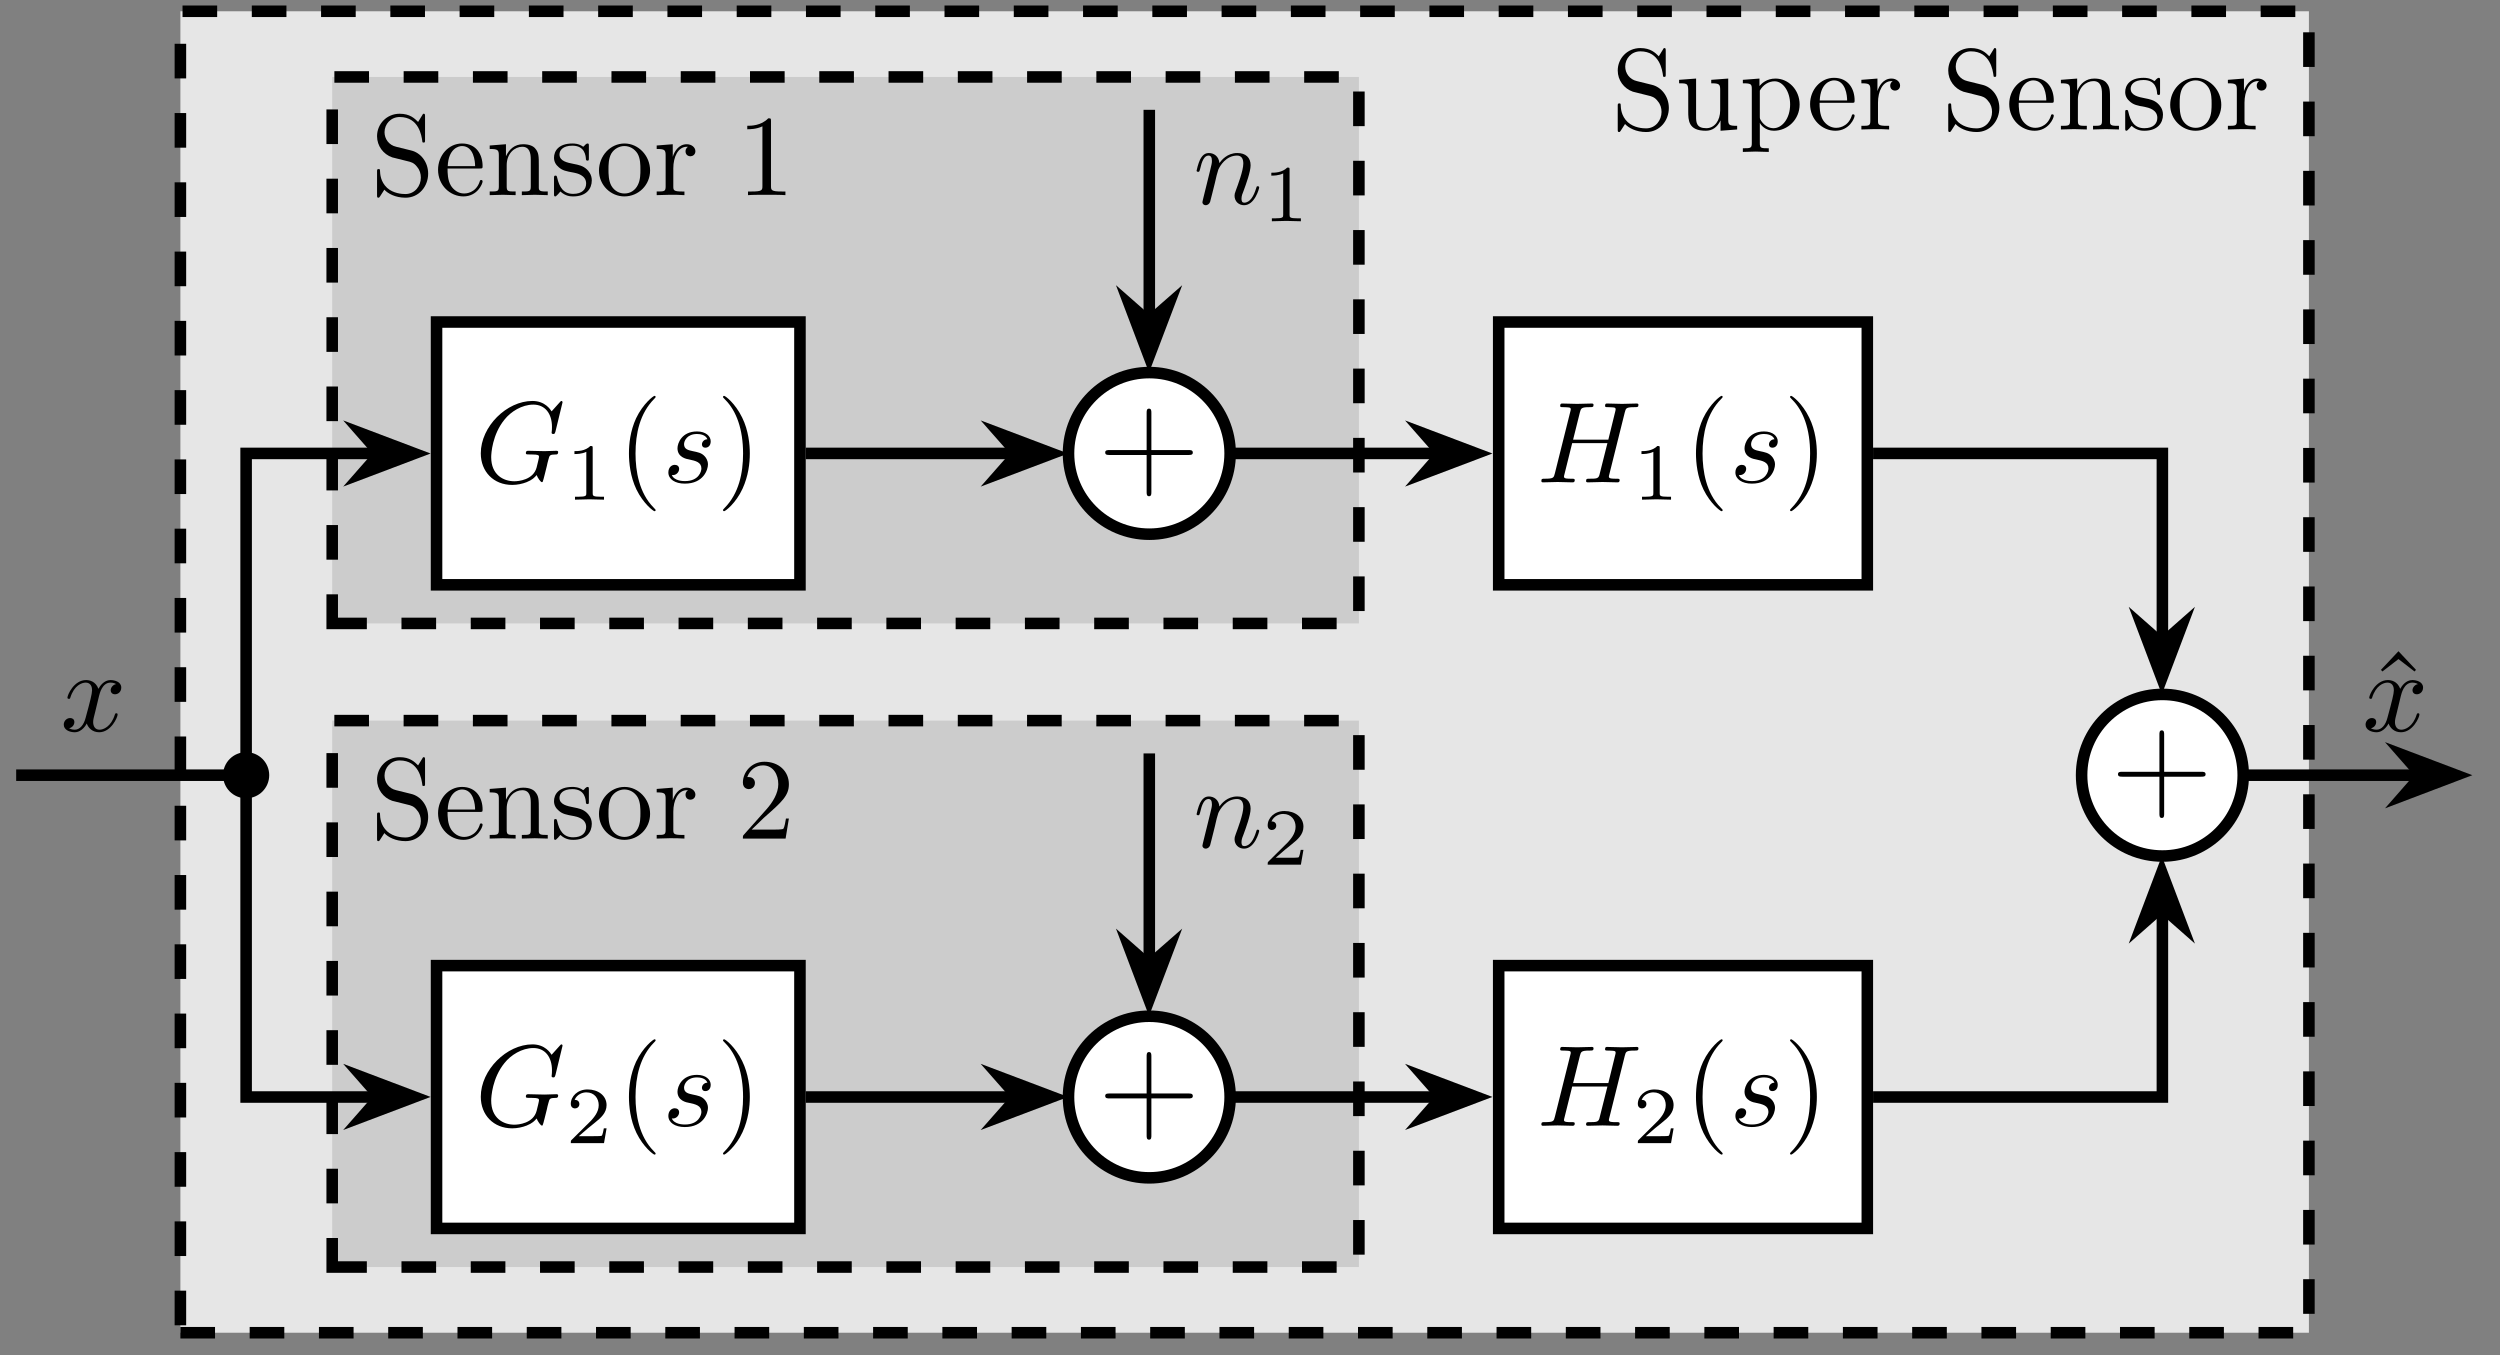 <?xml version="1.0" encoding="UTF-8"?>
<svg xmlns="http://www.w3.org/2000/svg" xmlns:xlink="http://www.w3.org/1999/xlink" width="214.02pt" height="116.03pt" viewBox="0 0 214.02 116.03" version="1.2">
<rect x="0" y="0" width="214.02" height="116.03" fill="#808080" stroke="none"/>
<defs>
<g>
<symbol overflow="visible" id="glyph0-0">
<path style="stroke:none;" d=""/>
</symbol>
<symbol overflow="visible" id="glyph0-1">
<path style="stroke:none;" d="M 4.922 -1.844 C 4.922 -2.828 4.281 -3.641 3.453 -3.828 L 2.188 -4.141 C 1.562 -4.281 1.188 -4.812 1.188 -5.391 C 1.188 -6.078 1.719 -6.688 2.484 -6.688 C 4.141 -6.688 4.359 -5.062 4.422 -4.625 C 4.422 -4.562 4.422 -4.5 4.531 -4.5 C 4.656 -4.5 4.656 -4.547 4.656 -4.734 L 4.656 -6.719 C 4.656 -6.891 4.656 -6.969 4.547 -6.969 C 4.484 -6.969 4.469 -6.953 4.406 -6.828 L 4.062 -6.266 C 3.766 -6.562 3.359 -6.969 2.484 -6.969 C 1.375 -6.969 0.547 -6.094 0.547 -5.047 C 0.547 -4.219 1.078 -3.5 1.844 -3.234 C 1.953 -3.203 2.453 -3.078 3.156 -2.906 C 3.422 -2.844 3.719 -2.781 3.984 -2.406 C 4.203 -2.156 4.297 -1.828 4.297 -1.5 C 4.297 -0.797 3.797 -0.094 2.969 -0.094 C 2.688 -0.094 1.938 -0.141 1.406 -0.625 C 0.844 -1.156 0.812 -1.781 0.797 -2.141 C 0.797 -2.234 0.719 -2.234 0.688 -2.234 C 0.547 -2.234 0.547 -2.172 0.547 -2 L 0.547 -0.016 C 0.547 0.141 0.547 0.219 0.656 0.219 C 0.734 0.219 0.734 0.203 0.812 0.094 C 0.812 0.094 0.844 0.047 1.172 -0.469 C 1.469 -0.141 2.109 0.219 2.984 0.219 C 4.141 0.219 4.922 -0.75 4.922 -1.844 Z M 4.922 -1.844 "/>
</symbol>
<symbol overflow="visible" id="glyph0-2">
<path style="stroke:none;" d="M 5.281 0 L 5.281 -0.312 C 4.594 -0.312 4.516 -0.375 4.516 -0.859 L 4.516 -4.359 L 3.062 -4.25 L 3.062 -3.953 C 3.75 -3.953 3.828 -3.875 3.828 -3.391 L 3.828 -1.641 C 3.828 -0.781 3.359 -0.109 2.641 -0.109 C 1.812 -0.109 1.766 -0.578 1.766 -1.094 L 1.766 -4.359 L 0.312 -4.25 L 0.312 -3.953 C 1.094 -3.953 1.094 -3.922 1.094 -3.047 L 1.094 -1.562 C 1.094 -0.797 1.094 0.109 2.594 0.109 C 3.141 0.109 3.578 -0.172 3.859 -0.781 L 3.859 0.109 Z M 5.281 0 "/>
</symbol>
<symbol overflow="visible" id="glyph0-3">
<path style="stroke:none;" d="M 5.141 -2.141 C 5.141 -3.391 4.188 -4.359 3.078 -4.359 C 2.312 -4.359 1.891 -3.938 1.703 -3.719 L 1.703 -4.359 L 0.281 -4.25 L 0.281 -3.953 C 0.984 -3.953 1.047 -3.891 1.047 -3.453 L 1.047 1.172 C 1.047 1.609 0.938 1.609 0.281 1.609 L 0.281 1.922 L 1.375 1.891 L 2.5 1.922 L 2.5 1.609 C 1.844 1.609 1.734 1.609 1.734 1.172 L 1.734 -0.578 C 1.781 -0.422 2.188 0.109 2.938 0.109 C 4.125 0.109 5.141 -0.859 5.141 -2.141 Z M 4.328 -2.141 C 4.328 -0.938 3.641 -0.109 2.906 -0.109 C 2.516 -0.109 2.141 -0.312 1.859 -0.719 C 1.734 -0.922 1.734 -0.922 1.734 -1.125 L 1.734 -3.328 C 2.016 -3.828 2.5 -4.125 3 -4.125 C 3.719 -4.125 4.328 -3.25 4.328 -2.141 Z M 4.328 -2.141 "/>
</symbol>
<symbol overflow="visible" id="glyph0-4">
<path style="stroke:none;" d="M 4.094 -1.172 C 4.094 -1.281 4.016 -1.297 3.969 -1.297 C 3.875 -1.297 3.859 -1.234 3.844 -1.156 C 3.5 -0.141 2.609 -0.141 2.516 -0.141 C 2.016 -0.141 1.625 -0.438 1.391 -0.797 C 1.094 -1.281 1.094 -1.922 1.094 -2.281 L 3.844 -2.281 C 4.062 -2.281 4.094 -2.281 4.094 -2.484 C 4.094 -3.469 3.562 -4.422 2.328 -4.422 C 1.188 -4.422 0.281 -3.406 0.281 -2.172 C 0.281 -0.844 1.312 0.109 2.453 0.109 C 3.656 0.109 4.094 -0.984 4.094 -1.172 Z M 3.453 -2.484 L 1.109 -2.484 C 1.172 -3.953 2 -4.203 2.328 -4.203 C 3.344 -4.203 3.453 -2.875 3.453 -2.484 Z M 3.453 -2.484 "/>
</symbol>
<symbol overflow="visible" id="glyph0-5">
<path style="stroke:none;" d="M 3.594 -3.766 C 3.594 -4.078 3.281 -4.359 2.859 -4.359 C 2.141 -4.359 1.781 -3.703 1.656 -3.281 L 1.656 -4.359 L 0.281 -4.25 L 0.281 -3.953 C 0.969 -3.953 1.047 -3.875 1.047 -3.391 L 1.047 -0.75 C 1.047 -0.312 0.938 -0.312 0.281 -0.312 L 0.281 0 L 1.406 -0.031 C 1.797 -0.031 2.266 -0.031 2.656 0 L 2.656 -0.312 L 2.453 -0.312 C 1.719 -0.312 1.703 -0.422 1.703 -0.766 L 1.703 -2.297 C 1.703 -3.266 2.109 -4.141 2.859 -4.141 C 2.938 -4.141 2.953 -4.141 2.969 -4.141 C 2.938 -4.125 2.75 -4.016 2.75 -3.75 C 2.75 -3.469 2.953 -3.328 3.172 -3.328 C 3.344 -3.328 3.594 -3.453 3.594 -3.766 Z M 3.594 -3.766 "/>
</symbol>
<symbol overflow="visible" id="glyph0-6">
<path style="stroke:none;" d="M 5.281 0 L 5.281 -0.312 C 4.766 -0.312 4.516 -0.312 4.516 -0.609 L 4.516 -2.484 C 4.516 -3.344 4.516 -3.641 4.203 -4 C 4.062 -4.172 3.75 -4.359 3.172 -4.359 C 2.453 -4.359 1.984 -3.938 1.703 -3.328 L 1.703 -4.359 L 0.312 -4.25 L 0.312 -3.953 C 1 -3.953 1.094 -3.875 1.094 -3.391 L 1.094 -0.75 C 1.094 -0.312 0.984 -0.312 0.312 -0.312 L 0.312 0 L 1.438 -0.031 L 2.531 0 L 2.531 -0.312 C 1.875 -0.312 1.766 -0.312 1.766 -0.75 L 1.766 -2.562 C 1.766 -3.594 2.469 -4.141 3.094 -4.141 C 3.719 -4.141 3.828 -3.609 3.828 -3.047 L 3.828 -0.75 C 3.828 -0.312 3.719 -0.312 3.062 -0.312 L 3.062 0 L 4.172 -0.031 Z M 5.281 0 "/>
</symbol>
<symbol overflow="visible" id="glyph0-7">
<path style="stroke:none;" d="M 3.562 -1.266 C 3.562 -1.781 3.266 -2.078 3.141 -2.203 C 2.812 -2.516 2.422 -2.594 2.016 -2.672 C 1.469 -2.781 0.797 -2.906 0.797 -3.484 C 0.797 -3.828 1.062 -4.234 1.906 -4.234 C 2.984 -4.234 3.047 -3.344 3.062 -3.047 C 3.078 -2.953 3.188 -2.953 3.188 -2.953 C 3.312 -2.953 3.312 -3 3.312 -3.188 L 3.312 -4.188 C 3.312 -4.359 3.312 -4.422 3.203 -4.422 C 3.156 -4.422 3.125 -4.422 3 -4.312 C 2.969 -4.266 2.875 -4.172 2.828 -4.141 C 2.453 -4.422 2.047 -4.422 1.906 -4.422 C 0.703 -4.422 0.328 -3.766 0.328 -3.203 C 0.328 -2.859 0.484 -2.594 0.75 -2.375 C 1.062 -2.109 1.344 -2.047 2.047 -1.922 C 2.266 -1.875 3.078 -1.719 3.078 -1 C 3.078 -0.5 2.734 -0.109 1.969 -0.109 C 1.141 -0.109 0.781 -0.672 0.594 -1.516 C 0.562 -1.641 0.547 -1.672 0.453 -1.672 C 0.328 -1.672 0.328 -1.609 0.328 -1.438 L 0.328 -0.125 C 0.328 0.047 0.328 0.109 0.438 0.109 C 0.484 0.109 0.5 0.094 0.688 -0.094 C 0.703 -0.109 0.703 -0.125 0.875 -0.312 C 1.312 0.094 1.75 0.109 1.969 0.109 C 3.094 0.109 3.562 -0.547 3.562 -1.266 Z M 3.562 -1.266 "/>
</symbol>
<symbol overflow="visible" id="glyph0-8">
<path style="stroke:none;" d="M 4.656 -2.109 C 4.656 -3.375 3.656 -4.422 2.469 -4.422 C 1.234 -4.422 0.281 -3.344 0.281 -2.109 C 0.281 -0.844 1.297 0.109 2.453 0.109 C 3.656 0.109 4.656 -0.859 4.656 -2.109 Z M 3.828 -2.188 C 3.828 -1.844 3.828 -1.297 3.609 -0.875 C 3.391 -0.422 2.969 -0.141 2.469 -0.141 C 2.047 -0.141 1.609 -0.344 1.344 -0.797 C 1.094 -1.234 1.094 -1.844 1.094 -2.188 C 1.094 -2.578 1.094 -3.109 1.328 -3.547 C 1.594 -4 2.062 -4.203 2.453 -4.203 C 2.891 -4.203 3.312 -3.984 3.578 -3.562 C 3.828 -3.141 3.828 -2.562 3.828 -2.188 Z M 3.828 -2.188 "/>
</symbol>
<symbol overflow="visible" id="glyph0-9">
<path style="stroke:none;" d="M 4.141 0 L 4.141 -0.312 L 3.828 -0.312 C 2.938 -0.312 2.906 -0.422 2.906 -0.781 L 2.906 -6.312 C 2.906 -6.562 2.906 -6.578 2.672 -6.578 C 2.062 -5.938 1.188 -5.938 0.875 -5.938 L 0.875 -5.641 C 1.078 -5.641 1.656 -5.641 2.172 -5.891 L 2.172 -0.781 C 2.172 -0.422 2.141 -0.312 1.25 -0.312 L 0.938 -0.312 L 0.938 0 C 1.281 -0.031 2.141 -0.031 2.531 -0.031 C 2.938 -0.031 3.797 -0.031 4.141 0 Z M 4.141 0 "/>
</symbol>
<symbol overflow="visible" id="glyph0-10">
<path style="stroke:none;" d="M 4.438 -1.719 L 4.188 -1.719 C 4.141 -1.422 4.062 -0.984 3.969 -0.844 C 3.906 -0.766 3.25 -0.766 3.031 -0.766 L 1.25 -0.766 L 2.297 -1.781 C 3.844 -3.141 4.438 -3.672 4.438 -4.656 C 4.438 -5.781 3.547 -6.578 2.344 -6.578 C 1.219 -6.578 0.5 -5.672 0.5 -4.797 C 0.5 -4.234 0.984 -4.234 1.016 -4.234 C 1.188 -4.234 1.531 -4.359 1.531 -4.766 C 1.531 -5.016 1.359 -5.266 1 -5.266 C 0.922 -5.266 0.906 -5.266 0.875 -5.266 C 1.109 -5.906 1.641 -6.266 2.219 -6.266 C 3.109 -6.266 3.531 -5.469 3.531 -4.656 C 3.531 -3.875 3.047 -3.094 2.5 -2.484 L 0.609 -0.359 C 0.5 -0.25 0.5 -0.234 0.5 0 L 4.156 0 Z M 4.438 -1.719 "/>
</symbol>
<symbol overflow="visible" id="glyph1-0">
<path style="stroke:none;" d=""/>
</symbol>
<symbol overflow="visible" id="glyph1-1">
<path style="stroke:none;" d="M 7.125 -2.594 C 7.125 -2.656 7.078 -2.703 6.984 -2.703 C 6.766 -2.703 6.188 -2.672 5.953 -2.672 L 4.578 -2.703 C 4.484 -2.703 4.359 -2.703 4.359 -2.5 C 4.359 -2.391 4.438 -2.391 4.656 -2.391 C 4.656 -2.391 4.953 -2.391 5.188 -2.375 C 5.438 -2.344 5.484 -2.312 5.484 -2.188 C 5.484 -2.094 5.375 -1.656 5.281 -1.281 C 5 -0.203 3.719 -0.094 3.375 -0.094 C 2.422 -0.094 1.391 -0.656 1.391 -2.156 C 1.391 -2.469 1.484 -4.094 2.531 -5.375 C 3.062 -6.047 4.016 -6.656 5 -6.656 C 6 -6.656 6.594 -5.891 6.594 -4.75 C 6.594 -4.359 6.562 -4.344 6.562 -4.25 C 6.562 -4.141 6.672 -4.141 6.703 -4.141 C 6.828 -4.141 6.828 -4.172 6.891 -4.344 L 7.5 -6.859 C 7.5 -6.891 7.484 -6.969 7.391 -6.969 C 7.359 -6.969 7.359 -6.953 7.25 -6.844 L 6.562 -6.078 C 6.469 -6.219 6.016 -6.969 4.922 -6.969 C 2.719 -6.969 0.5 -4.781 0.5 -2.484 C 0.5 -0.922 1.594 0.219 3.188 0.219 C 3.625 0.219 4.062 0.125 4.422 -0.016 C 4.922 -0.219 5.109 -0.422 5.281 -0.625 C 5.375 -0.375 5.625 -0.016 5.734 -0.016 C 5.781 -0.016 5.797 -0.047 5.797 -0.047 C 5.812 -0.062 5.922 -0.438 5.969 -0.656 L 6.156 -1.406 C 6.188 -1.578 6.234 -1.75 6.281 -1.922 C 6.391 -2.359 6.406 -2.375 6.969 -2.391 C 7.016 -2.391 7.125 -2.406 7.125 -2.594 Z M 7.125 -2.594 "/>
</symbol>
<symbol overflow="visible" id="glyph1-2">
<path style="stroke:none;" d="M 3.906 -1.531 C 3.906 -1.891 3.719 -2.141 3.609 -2.25 C 3.344 -2.531 3.047 -2.578 2.609 -2.672 C 2.266 -2.75 1.859 -2.812 1.859 -3.266 C 1.859 -3.547 2.109 -4.141 2.969 -4.141 C 3.219 -4.141 3.719 -4.078 3.859 -3.688 C 3.578 -3.688 3.391 -3.469 3.391 -3.25 C 3.391 -3.109 3.469 -2.969 3.688 -2.969 C 3.906 -2.969 4.141 -3.125 4.141 -3.516 C 4.141 -3.953 3.719 -4.359 2.969 -4.359 C 1.672 -4.359 1.297 -3.359 1.297 -2.922 C 1.297 -2.156 2.031 -2 2.328 -1.953 C 2.828 -1.844 3.344 -1.734 3.344 -1.188 C 3.344 -0.938 3.125 -0.109 1.938 -0.109 C 1.797 -0.109 1.031 -0.109 0.812 -0.625 C 1.188 -0.578 1.438 -0.875 1.438 -1.156 C 1.438 -1.375 1.281 -1.5 1.062 -1.5 C 0.812 -1.5 0.516 -1.297 0.516 -0.844 C 0.516 -0.281 1.078 0.109 1.922 0.109 C 3.531 0.109 3.906 -1.094 3.906 -1.531 Z M 3.906 -1.531 "/>
</symbol>
<symbol overflow="visible" id="glyph1-3">
<path style="stroke:none;" d="M 7.094 -0.203 C 7.094 -0.312 7 -0.312 6.812 -0.312 C 6.453 -0.312 6.172 -0.312 6.172 -0.484 C 6.172 -0.547 6.188 -0.594 6.203 -0.656 L 7.531 -5.984 C 7.625 -6.344 7.641 -6.438 8.359 -6.438 C 8.625 -6.438 8.703 -6.438 8.703 -6.641 C 8.703 -6.75 8.594 -6.75 8.562 -6.75 L 7.297 -6.719 L 6.031 -6.75 C 5.938 -6.75 5.844 -6.75 5.844 -6.547 C 5.844 -6.438 5.922 -6.438 6.109 -6.438 C 6.109 -6.438 6.312 -6.438 6.484 -6.422 C 6.672 -6.406 6.75 -6.391 6.75 -6.266 C 6.75 -6.219 6.75 -6.203 6.719 -6.078 L 6.125 -3.656 L 3.109 -3.656 L 3.688 -5.984 C 3.781 -6.344 3.812 -6.438 4.516 -6.438 C 4.781 -6.438 4.859 -6.438 4.859 -6.641 C 4.859 -6.75 4.75 -6.75 4.719 -6.75 L 3.453 -6.719 L 2.188 -6.75 C 2.109 -6.75 2 -6.75 2 -6.547 C 2 -6.438 2.078 -6.438 2.266 -6.438 C 2.266 -6.438 2.484 -6.438 2.641 -6.422 C 2.828 -6.406 2.906 -6.391 2.906 -6.266 C 2.906 -6.219 2.906 -6.188 2.875 -6.078 L 1.547 -0.766 C 1.453 -0.391 1.438 -0.312 0.656 -0.312 C 0.469 -0.312 0.391 -0.312 0.391 -0.109 C 0.391 0 0.516 0 0.516 0 L 1.781 -0.031 L 2.406 -0.016 C 2.625 -0.016 2.844 0 3.047 0 C 3.125 0 3.25 0 3.25 -0.203 C 3.25 -0.312 3.156 -0.312 2.969 -0.312 C 2.609 -0.312 2.328 -0.312 2.328 -0.484 C 2.328 -0.547 2.344 -0.594 2.359 -0.656 L 3.031 -3.359 L 6.047 -3.359 L 5.359 -0.625 C 5.266 -0.312 5.078 -0.312 4.469 -0.312 C 4.312 -0.312 4.219 -0.312 4.219 -0.109 C 4.219 0 4.359 0 4.359 0 L 5.625 -0.031 L 6.25 -0.016 C 6.469 -0.016 6.688 0 6.891 0 C 6.969 0 7.094 0 7.094 -0.203 Z M 7.094 -0.203 "/>
</symbol>
<symbol overflow="visible" id="glyph1-4">
<path style="stroke:none;" d="M 4.891 -1.406 C 4.891 -1.516 4.812 -1.516 4.781 -1.516 C 4.688 -1.516 4.672 -1.469 4.656 -1.406 C 4.328 -0.344 3.656 -0.109 3.344 -0.109 C 2.953 -0.109 2.797 -0.422 2.797 -0.766 C 2.797 -0.984 2.859 -1.188 2.969 -1.625 L 3.297 -2.984 C 3.359 -3.234 3.578 -4.141 4.281 -4.141 C 4.328 -4.141 4.562 -4.141 4.766 -4.016 C 4.5 -3.969 4.297 -3.719 4.297 -3.484 C 4.297 -3.328 4.406 -3.141 4.672 -3.141 C 4.891 -3.141 5.203 -3.312 5.203 -3.719 C 5.203 -4.219 4.625 -4.359 4.281 -4.359 C 3.719 -4.359 3.375 -3.844 3.25 -3.609 C 3 -4.266 2.469 -4.359 2.188 -4.359 C 1.156 -4.359 0.594 -3.094 0.594 -2.844 C 0.594 -2.75 0.719 -2.75 0.719 -2.75 C 0.797 -2.75 0.812 -2.766 0.844 -2.859 C 1.172 -3.906 1.828 -4.141 2.156 -4.141 C 2.344 -4.141 2.703 -4.062 2.703 -3.484 C 2.703 -3.188 2.531 -2.516 2.156 -1.141 C 2 -0.516 1.656 -0.109 1.219 -0.109 C 1.172 -0.109 0.938 -0.109 0.734 -0.234 C 0.984 -0.281 1.188 -0.5 1.188 -0.766 C 1.188 -1.031 0.984 -1.109 0.828 -1.109 C 0.531 -1.109 0.281 -0.859 0.281 -0.547 C 0.281 -0.094 0.781 0.109 1.219 0.109 C 1.859 0.109 2.219 -0.578 2.25 -0.641 C 2.375 -0.281 2.719 0.109 3.312 0.109 C 4.328 0.109 4.891 -1.172 4.891 -1.406 Z M 4.891 -1.406 "/>
</symbol>
<symbol overflow="visible" id="glyph1-5">
<path style="stroke:none;" d="M 5.641 -1.406 C 5.641 -1.516 5.547 -1.516 5.516 -1.516 C 5.422 -1.516 5.422 -1.484 5.375 -1.328 C 5.172 -0.656 4.844 -0.109 4.359 -0.109 C 4.203 -0.109 4.125 -0.203 4.125 -0.438 C 4.125 -0.688 4.219 -0.922 4.312 -1.141 C 4.5 -1.656 4.906 -2.75 4.906 -3.312 C 4.906 -3.969 4.484 -4.359 3.766 -4.359 C 2.891 -4.359 2.406 -3.734 2.234 -3.5 C 2.188 -4.062 1.781 -4.359 1.328 -4.359 C 0.875 -4.359 0.688 -3.984 0.578 -3.797 C 0.422 -3.469 0.281 -2.891 0.281 -2.844 C 0.281 -2.75 0.406 -2.75 0.406 -2.75 C 0.5 -2.75 0.516 -2.75 0.578 -2.969 C 0.734 -3.672 0.938 -4.141 1.297 -4.141 C 1.484 -4.141 1.594 -4.016 1.594 -3.688 C 1.594 -3.484 1.562 -3.375 1.438 -2.859 L 0.875 -0.578 C 0.844 -0.438 0.781 -0.203 0.781 -0.156 C 0.781 0.016 0.922 0.109 1.062 0.109 C 1.188 0.109 1.359 0.031 1.438 -0.172 C 1.438 -0.188 1.562 -0.656 1.625 -0.906 L 1.844 -1.781 C 1.891 -2 1.953 -2.219 2 -2.453 L 2.141 -2.938 C 2.281 -3.25 2.797 -4.141 3.75 -4.141 C 4.188 -4.141 4.281 -3.781 4.281 -3.453 C 4.281 -2.844 3.797 -1.578 3.641 -1.156 C 3.547 -0.922 3.531 -0.812 3.531 -0.703 C 3.531 -0.234 3.875 0.109 4.344 0.109 C 5.266 0.109 5.641 -1.328 5.641 -1.406 Z M 5.641 -1.406 "/>
</symbol>
<symbol overflow="visible" id="glyph2-0">
<path style="stroke:none;" d=""/>
</symbol>
<symbol overflow="visible" id="glyph2-1">
<path style="stroke:none;" d="M 3.281 0 L 3.281 -0.25 L 3.016 -0.25 C 2.312 -0.25 2.312 -0.344 2.312 -0.562 L 2.312 -4.406 C 2.312 -4.594 2.312 -4.594 2.109 -4.594 C 1.672 -4.156 1.031 -4.156 0.75 -4.156 L 0.75 -3.906 C 0.922 -3.906 1.375 -3.906 1.766 -4.094 L 1.766 -0.562 C 1.766 -0.344 1.766 -0.25 1.062 -0.25 L 0.797 -0.25 L 0.797 0 L 2.031 -0.031 Z M 3.281 0 "/>
</symbol>
<symbol overflow="visible" id="glyph2-2">
<path style="stroke:none;" d="M 3.5 -1.266 L 3.266 -1.266 C 3.234 -1.109 3.172 -0.703 3.078 -0.625 C 3.031 -0.594 2.484 -0.594 2.391 -0.594 L 1.125 -0.594 C 1.844 -1.234 2.094 -1.422 2.5 -1.75 C 3.016 -2.156 3.5 -2.594 3.5 -3.25 C 3.5 -4.078 2.766 -4.594 1.875 -4.594 C 1.016 -4.594 0.438 -4 0.438 -3.359 C 0.438 -3 0.734 -2.969 0.797 -2.969 C 0.969 -2.969 1.172 -3.094 1.172 -3.344 C 1.172 -3.453 1.125 -3.703 0.766 -3.703 C 0.969 -4.188 1.453 -4.344 1.766 -4.344 C 2.469 -4.344 2.828 -3.812 2.828 -3.25 C 2.828 -2.641 2.391 -2.172 2.172 -1.922 L 0.5 -0.266 C 0.438 -0.203 0.438 -0.188 0.438 0 L 3.281 0 Z M 3.5 -1.266 "/>
</symbol>
<symbol overflow="visible" id="glyph3-0">
<path style="stroke:none;" d=""/>
</symbol>
<symbol overflow="visible" id="glyph3-1">
<path style="stroke:none;" d="M 3.266 2.375 C 3.266 2.344 3.266 2.328 3.094 2.156 C 1.859 0.906 1.547 -0.953 1.547 -2.469 C 1.547 -4.188 1.922 -5.906 3.141 -7.141 C 3.266 -7.266 3.266 -7.281 3.266 -7.312 C 3.266 -7.375 3.234 -7.406 3.172 -7.406 C 3.078 -7.406 2.188 -6.734 1.594 -5.484 C 1.094 -4.391 0.984 -3.297 0.984 -2.469 C 0.984 -1.703 1.094 -0.5 1.625 0.609 C 2.219 1.828 3.078 2.469 3.172 2.469 C 3.234 2.469 3.266 2.438 3.266 2.375 Z M 3.266 2.375 "/>
</symbol>
<symbol overflow="visible" id="glyph3-2">
<path style="stroke:none;" d="M 2.859 -2.469 C 2.859 -3.234 2.75 -4.438 2.203 -5.547 C 1.609 -6.766 0.766 -7.406 0.656 -7.406 C 0.609 -7.406 0.562 -7.359 0.562 -7.312 C 0.562 -7.281 0.562 -7.266 0.75 -7.078 C 1.719 -6.109 2.281 -4.531 2.281 -2.469 C 2.281 -0.781 1.922 0.953 0.688 2.203 C 0.562 2.328 0.562 2.344 0.562 2.375 C 0.562 2.422 0.609 2.469 0.656 2.469 C 0.766 2.469 1.656 1.797 2.234 0.547 C 2.734 -0.547 2.859 -1.641 2.859 -2.469 Z M 2.859 -2.469 "/>
</symbol>
<symbol overflow="visible" id="glyph3-3">
<path style="stroke:none;" d="M 3.969 -5.234 L 2.469 -6.828 L 0.969 -5.234 L 1.094 -5.094 L 2.469 -6.156 L 3.844 -5.094 Z M 3.969 -5.234 "/>
</symbol>
<symbol overflow="visible" id="glyph4-0">
<path style="stroke:none;" d=""/>
</symbol>
<symbol overflow="visible" id="glyph4-1">
<path style="stroke:none;" d="M 8.047 -2.969 C 8.047 -3.188 7.859 -3.188 7.672 -3.188 L 4.5 -3.188 L 4.5 -6.359 C 4.5 -6.531 4.5 -6.734 4.297 -6.734 C 4.094 -6.734 4.094 -6.531 4.094 -6.359 L 4.094 -3.188 L 0.922 -3.188 C 0.75 -3.188 0.547 -3.188 0.547 -2.984 C 0.547 -2.766 0.734 -2.766 0.922 -2.766 L 4.094 -2.766 L 4.094 0.391 C 4.094 0.562 4.094 0.766 4.297 0.766 C 4.5 0.766 4.5 0.578 4.5 0.391 L 4.5 -2.766 L 7.672 -2.766 C 7.844 -2.766 8.047 -2.766 8.047 -2.969 Z M 8.047 -2.969 "/>
</symbol>
</g>
<clipPath id="clip1">
  <path d="M 0.402 65 L 22 65 L 22 67 L 0.402 67 Z M 0.402 65 "/>
</clipPath>
<clipPath id="clip2">
  <path d="M 191 50 L 212.648 50 L 212.648 83 L 191 83 Z M 191 50 "/>
</clipPath>
</defs>
<g id="surface1">
<path style="fill-rule:nonzero;fill:rgb(89.999%,89.999%,89.999%);fill-opacity:1;stroke-width:0.996;stroke-linecap:butt;stroke-linejoin:miter;stroke:rgb(0%,0%,0%);stroke-opacity:1;stroke-dasharray:2.989,2.989;stroke-miterlimit:10;" d="M -5.671 -48.112 L 178.016 -48.112 L 178.016 65.927 L -5.671 65.927 Z M -5.671 -48.112 " transform="matrix(0.992,0,0,-0.992,21.069,66.365)"/>
<g style="fill:rgb(0%,0%,0%);fill-opacity:1;">
  <use xlink:href="#glyph0-1" x="137.944" y="11.084"/>
  <use xlink:href="#glyph0-2" x="143.433" y="11.084"/>
  <use xlink:href="#glyph0-3" x="148.921" y="11.084"/>
</g>
<g style="fill:rgb(0%,0%,0%);fill-opacity:1;">
  <use xlink:href="#glyph0-4" x="154.676" y="11.084"/>
  <use xlink:href="#glyph0-5" x="159.068" y="11.084"/>
</g>
<g style="fill:rgb(0%,0%,0%);fill-opacity:1;">
  <use xlink:href="#glyph0-1" x="166.238" y="11.084"/>
  <use xlink:href="#glyph0-4" x="171.726" y="11.084"/>
  <use xlink:href="#glyph0-6" x="176.118" y="11.084"/>
  <use xlink:href="#glyph0-7" x="181.606" y="11.084"/>
  <use xlink:href="#glyph0-8" x="185.504" y="11.084"/>
  <use xlink:href="#glyph0-5" x="190.444" y="11.084"/>
</g>
<path style="fill-rule:nonzero;fill:rgb(79.999%,79.999%,79.999%);fill-opacity:1;stroke-width:0.996;stroke-linecap:butt;stroke-linejoin:miter;stroke:rgb(0%,0%,0%);stroke-opacity:1;stroke-dasharray:2.989,2.989;stroke-miterlimit:10;" d="M 7.43 13.099 L 96.031 13.099 L 96.031 60.259 L 7.43 60.259 Z M 7.43 13.099 " transform="matrix(0.992,0,0,-0.992,21.069,66.365)"/>
<g style="fill:rgb(0%,0%,0%);fill-opacity:1;">
  <use xlink:href="#glyph0-1" x="31.731" y="16.706"/>
  <use xlink:href="#glyph0-4" x="37.22" y="16.706"/>
  <use xlink:href="#glyph0-6" x="41.611" y="16.706"/>
  <use xlink:href="#glyph0-7" x="47.1" y="16.706"/>
  <use xlink:href="#glyph0-8" x="50.997" y="16.706"/>
  <use xlink:href="#glyph0-5" x="55.937" y="16.706"/>
</g>
<g style="fill:rgb(0%,0%,0%);fill-opacity:1;">
  <use xlink:href="#glyph0-9" x="63.097" y="16.706"/>
</g>
<path style="fill-rule:nonzero;fill:rgb(79.999%,79.999%,79.999%);fill-opacity:1;stroke-width:0.996;stroke-linecap:butt;stroke-linejoin:miter;stroke:rgb(0%,0%,0%);stroke-opacity:1;stroke-dasharray:2.989,2.989;stroke-miterlimit:10;" d="M 7.43 -42.444 L 96.031 -42.444 L 96.031 4.713 L 7.43 4.713 Z M 7.43 -42.444 " transform="matrix(0.992,0,0,-0.992,21.069,66.365)"/>
<g style="fill:rgb(0%,0%,0%);fill-opacity:1;">
  <use xlink:href="#glyph0-1" x="31.731" y="71.789"/>
  <use xlink:href="#glyph0-4" x="37.22" y="71.789"/>
  <use xlink:href="#glyph0-6" x="41.611" y="71.789"/>
  <use xlink:href="#glyph0-7" x="47.1" y="71.789"/>
  <use xlink:href="#glyph0-8" x="50.997" y="71.789"/>
  <use xlink:href="#glyph0-5" x="55.937" y="71.789"/>
</g>
<g style="fill:rgb(0%,0%,0%);fill-opacity:1;">
  <use xlink:href="#glyph0-10" x="63.097" y="71.789"/>
</g>
<path style=" stroke:none;fill-rule:nonzero;fill:rgb(0%,0%,0%);fill-opacity:1;" d="M 23.047 66.363 C 23.047 65.273 22.16 64.391 21.07 64.391 C 19.977 64.391 19.094 65.273 19.094 66.363 C 19.094 67.457 19.977 68.34 21.07 68.34 C 22.16 68.34 23.047 67.457 23.047 66.363 Z M 23.047 66.363 "/>
<path style="fill-rule:nonzero;fill:rgb(100%,100%,100%);fill-opacity:1;stroke-width:0.996;stroke-linecap:butt;stroke-linejoin:miter;stroke:rgb(0%,0%,0%);stroke-opacity:1;stroke-miterlimit:10;" d="M 16.434 16.431 L 47.796 16.431 L 47.796 39.111 L 16.434 39.111 Z M 16.434 16.431 " transform="matrix(0.992,0,0,-0.992,21.069,66.365)"/>
<g style="fill:rgb(0%,0%,0%);fill-opacity:1;">
  <use xlink:href="#glyph1-1" x="40.659" y="41.294"/>
</g>
<g style="fill:rgb(0%,0%,0%);fill-opacity:1;">
  <use xlink:href="#glyph2-1" x="48.427" y="42.776"/>
</g>
<g style="fill:rgb(0%,0%,0%);fill-opacity:1;">
  <use xlink:href="#glyph3-1" x="52.859" y="41.294"/>
</g>
<g style="fill:rgb(0%,0%,0%);fill-opacity:1;">
  <use xlink:href="#glyph1-2" x="56.701" y="41.294"/>
</g>
<g style="fill:rgb(0%,0%,0%);fill-opacity:1;">
  <use xlink:href="#glyph3-2" x="61.332" y="41.294"/>
</g>
<path style="fill-rule:nonzero;fill:rgb(100%,100%,100%);fill-opacity:1;stroke-width:0.996;stroke-linecap:butt;stroke-linejoin:miter;stroke:rgb(0%,0%,0%);stroke-opacity:1;stroke-miterlimit:10;" d="M 16.434 -39.111 L 47.796 -39.111 L 47.796 -16.431 L 16.434 -16.431 Z M 16.434 -39.111 " transform="matrix(0.992,0,0,-0.992,21.069,66.365)"/>
<g style="fill:rgb(0%,0%,0%);fill-opacity:1;">
  <use xlink:href="#glyph1-1" x="40.659" y="96.376"/>
</g>
<g style="fill:rgb(0%,0%,0%);fill-opacity:1;">
  <use xlink:href="#glyph2-2" x="48.427" y="97.859"/>
</g>
<g style="fill:rgb(0%,0%,0%);fill-opacity:1;">
  <use xlink:href="#glyph3-1" x="52.859" y="96.376"/>
</g>
<g style="fill:rgb(0%,0%,0%);fill-opacity:1;">
  <use xlink:href="#glyph1-2" x="56.701" y="96.376"/>
</g>
<g style="fill:rgb(0%,0%,0%);fill-opacity:1;">
  <use xlink:href="#glyph3-2" x="61.332" y="96.376"/>
</g>
<path style="fill-rule:nonzero;fill:rgb(100%,100%,100%);fill-opacity:1;stroke-width:0.996;stroke-linecap:butt;stroke-linejoin:miter;stroke:rgb(0%,0%,0%);stroke-opacity:1;stroke-miterlimit:10;" d="M 84.92 27.771 C 84.92 31.623 81.796 34.747 77.944 34.747 C 74.092 34.747 70.972 31.623 70.972 27.771 C 70.972 23.919 74.092 20.799 77.944 20.799 C 81.796 20.799 84.92 23.919 84.92 27.771 Z M 84.92 27.771 " transform="matrix(0.992,0,0,-0.992,21.069,66.365)"/>
<g style="fill:rgb(0%,0%,0%);fill-opacity:1;">
  <use xlink:href="#glyph4-1" x="94.067" y="41.716"/>
</g>
<path style="fill-rule:nonzero;fill:rgb(100%,100%,100%);fill-opacity:1;stroke-width:0.996;stroke-linecap:butt;stroke-linejoin:miter;stroke:rgb(0%,0%,0%);stroke-opacity:1;stroke-miterlimit:10;" d="M 84.92 -27.771 C 84.92 -23.919 81.796 -20.799 77.944 -20.799 C 74.092 -20.799 70.972 -23.919 70.972 -27.771 C 70.972 -31.624 74.092 -34.747 77.944 -34.747 C 81.796 -34.747 84.92 -31.624 84.92 -27.771 Z M 84.92 -27.771 " transform="matrix(0.992,0,0,-0.992,21.069,66.365)"/>
<g style="fill:rgb(0%,0%,0%);fill-opacity:1;">
  <use xlink:href="#glyph4-1" x="94.067" y="96.799"/>
</g>
<path style="fill-rule:nonzero;fill:rgb(100%,100%,100%);fill-opacity:1;stroke-width:0.996;stroke-linecap:butt;stroke-linejoin:miter;stroke:rgb(0%,0%,0%);stroke-opacity:1;stroke-miterlimit:10;" d="M 108.096 16.431 L 139.907 16.431 L 139.907 39.111 L 108.096 39.111 Z M 108.096 16.431 " transform="matrix(0.992,0,0,-0.992,21.069,66.365)"/>
<g style="fill:rgb(0%,0%,0%);fill-opacity:1;">
  <use xlink:href="#glyph1-3" x="131.561" y="41.294"/>
</g>
<g style="fill:rgb(0%,0%,0%);fill-opacity:1;">
  <use xlink:href="#glyph2-1" x="139.773" y="42.776"/>
</g>
<g style="fill:rgb(0%,0%,0%);fill-opacity:1;">
  <use xlink:href="#glyph3-1" x="144.205" y="41.294"/>
</g>
<g style="fill:rgb(0%,0%,0%);fill-opacity:1;">
  <use xlink:href="#glyph1-2" x="148.048" y="41.294"/>
</g>
<g style="fill:rgb(0%,0%,0%);fill-opacity:1;">
  <use xlink:href="#glyph3-2" x="152.679" y="41.294"/>
</g>
<path style="fill-rule:nonzero;fill:rgb(100%,100%,100%);fill-opacity:1;stroke-width:0.996;stroke-linecap:butt;stroke-linejoin:miter;stroke:rgb(0%,0%,0%);stroke-opacity:1;stroke-miterlimit:10;" d="M 108.096 -39.111 L 139.907 -39.111 L 139.907 -16.431 L 108.096 -16.431 Z M 108.096 -39.111 " transform="matrix(0.992,0,0,-0.992,21.069,66.365)"/>
<g style="fill:rgb(0%,0%,0%);fill-opacity:1;">
  <use xlink:href="#glyph1-3" x="131.561" y="96.376"/>
</g>
<g style="fill:rgb(0%,0%,0%);fill-opacity:1;">
  <use xlink:href="#glyph2-2" x="139.773" y="97.859"/>
</g>
<g style="fill:rgb(0%,0%,0%);fill-opacity:1;">
  <use xlink:href="#glyph3-1" x="144.205" y="96.376"/>
</g>
<g style="fill:rgb(0%,0%,0%);fill-opacity:1;">
  <use xlink:href="#glyph1-2" x="148.048" y="96.376"/>
</g>
<g style="fill:rgb(0%,0%,0%);fill-opacity:1;">
  <use xlink:href="#glyph3-2" x="152.679" y="96.376"/>
</g>
<path style="fill-rule:nonzero;fill:rgb(100%,100%,100%);fill-opacity:1;stroke-width:0.996;stroke-linecap:butt;stroke-linejoin:miter;stroke:rgb(0%,0%,0%);stroke-opacity:1;stroke-miterlimit:10;" d="M 172.348 0.002 C 172.348 3.85 169.224 6.974 165.372 6.974 C 161.52 6.974 158.4 3.85 158.4 0.002 C 158.4 -3.85 161.52 -6.974 165.372 -6.974 C 169.224 -6.974 172.348 -3.85 172.348 0.002 Z M 172.348 0.002 " transform="matrix(0.992,0,0,-0.992,21.069,66.365)"/>
<g style="fill:rgb(0%,0%,0%);fill-opacity:1;">
  <use xlink:href="#glyph4-1" x="180.769" y="69.258"/>
</g>
<g clip-path="url(#clip1)" clip-rule="nonzero">
<path style="fill:none;stroke-width:0.996;stroke-linecap:butt;stroke-linejoin:miter;stroke:rgb(0%,0%,0%);stroke-opacity:1;stroke-miterlimit:10;" d="M -19.843 0.002 L 0.001 0.002 " transform="matrix(0.992,0,0,-0.992,21.069,66.365)"/>
</g>
<g style="fill:rgb(0%,0%,0%);fill-opacity:1;">
  <use xlink:href="#glyph1-4" x="5.178" y="62.578"/>
</g>
<path style="fill:none;stroke-width:0.996;stroke-linecap:butt;stroke-linejoin:miter;stroke:rgb(0%,0%,0%);stroke-opacity:1;stroke-miterlimit:10;" d="M 0.001 0.002 L 0.001 27.771 L 11.302 27.771 " transform="matrix(0.992,0,0,-0.992,21.069,66.365)"/>
<path style="fill-rule:nonzero;fill:rgb(0%,0%,0%);fill-opacity:1;stroke-width:0.996;stroke-linecap:butt;stroke-linejoin:miter;stroke:rgb(0%,0%,0%);stroke-opacity:1;stroke-miterlimit:10;" d="M 6.053 -0 L 1.61 1.682 L 3.087 -0 L 1.61 -1.682 Z M 6.053 -0 " transform="matrix(0.992,0,0,-0.992,29.462,38.824)"/>
<path style="fill:none;stroke-width:0.996;stroke-linecap:butt;stroke-linejoin:miter;stroke:rgb(0%,0%,0%);stroke-opacity:1;stroke-miterlimit:10;" d="M 0.001 0.002 L 0.001 -27.771 L 11.302 -27.771 " transform="matrix(0.992,0,0,-0.992,21.069,66.365)"/>
<path style="fill-rule:nonzero;fill:rgb(0%,0%,0%);fill-opacity:1;stroke-width:0.996;stroke-linecap:butt;stroke-linejoin:miter;stroke:rgb(0%,0%,0%);stroke-opacity:1;stroke-miterlimit:10;" d="M 6.053 0 L 1.61 1.682 L 3.087 0 L 1.61 -1.682 Z M 6.053 0 " transform="matrix(0.992,0,0,-0.992,29.462,93.906)"/>
<path style="fill:none;stroke-width:0.996;stroke-linecap:butt;stroke-linejoin:miter;stroke:rgb(0%,0%,0%);stroke-opacity:1;stroke-miterlimit:10;" d="M 48.292 27.771 L 66.336 27.771 " transform="matrix(0.992,0,0,-0.992,21.069,66.365)"/>
<path style="fill-rule:nonzero;fill:rgb(0%,0%,0%);fill-opacity:1;stroke-width:0.996;stroke-linecap:butt;stroke-linejoin:miter;stroke:rgb(0%,0%,0%);stroke-opacity:1;stroke-miterlimit:10;" d="M 6.055 -0 L 1.608 1.682 L 3.089 -0 L 1.608 -1.682 Z M 6.055 -0 " transform="matrix(0.992,0,0,-0.992,84.042,38.824)"/>
<path style="fill:none;stroke-width:0.996;stroke-linecap:butt;stroke-linejoin:miter;stroke:rgb(0%,0%,0%);stroke-opacity:1;stroke-miterlimit:10;" d="M 48.292 -27.771 L 66.336 -27.771 " transform="matrix(0.992,0,0,-0.992,21.069,66.365)"/>
<path style="fill-rule:nonzero;fill:rgb(0%,0%,0%);fill-opacity:1;stroke-width:0.996;stroke-linecap:butt;stroke-linejoin:miter;stroke:rgb(0%,0%,0%);stroke-opacity:1;stroke-miterlimit:10;" d="M 6.055 0 L 1.608 1.682 L 3.089 0 L 1.608 -1.682 Z M 6.055 0 " transform="matrix(0.992,0,0,-0.992,84.042,93.906)"/>
<path style="fill:none;stroke-width:0.996;stroke-linecap:butt;stroke-linejoin:miter;stroke:rgb(0%,0%,0%);stroke-opacity:1;stroke-miterlimit:10;" d="M 77.944 39.379 L 77.944 57.423 " transform="matrix(0.992,0,0,-0.992,21.069,66.365)"/>
<path style="fill-rule:nonzero;fill:rgb(0%,0%,0%);fill-opacity:1;stroke-width:0.996;stroke-linecap:butt;stroke-linejoin:miter;stroke:rgb(0%,0%,0%);stroke-opacity:1;stroke-miterlimit:10;" d="M 6.052 -0.001 L 1.609 1.685 L 3.086 -0.001 L 1.609 -1.683 Z M 6.052 -0.001 " transform="matrix(0,0.992,0.992,0,98.368,24.498)"/>
<g style="fill:rgb(0%,0%,0%);fill-opacity:1;">
  <use xlink:href="#glyph1-5" x="102.156" y="17.459"/>
</g>
<g style="fill:rgb(0%,0%,0%);fill-opacity:1;">
  <use xlink:href="#glyph2-1" x="108.085" y="18.942"/>
</g>
<path style="fill:none;stroke-width:0.996;stroke-linecap:butt;stroke-linejoin:miter;stroke:rgb(0%,0%,0%);stroke-opacity:1;stroke-miterlimit:10;" d="M 77.944 -16.163 L 77.944 1.881 " transform="matrix(0.992,0,0,-0.992,21.069,66.365)"/>
<path style="fill-rule:nonzero;fill:rgb(0%,0%,0%);fill-opacity:1;stroke-width:0.996;stroke-linecap:butt;stroke-linejoin:miter;stroke:rgb(0%,0%,0%);stroke-opacity:1;stroke-miterlimit:10;" d="M 6.052 -0.001 L 1.609 1.685 L 3.086 -0.001 L 1.609 -1.683 Z M 6.052 -0.001 " transform="matrix(0,0.992,0.992,0,98.368,79.58)"/>
<g style="fill:rgb(0%,0%,0%);fill-opacity:1;">
  <use xlink:href="#glyph1-5" x="102.156" y="72.542"/>
</g>
<g style="fill:rgb(0%,0%,0%);fill-opacity:1;">
  <use xlink:href="#glyph2-2" x="108.085" y="74.024"/>
</g>
<path style="fill:none;stroke-width:0.996;stroke-linecap:butt;stroke-linejoin:miter;stroke:rgb(0%,0%,0%);stroke-opacity:1;stroke-miterlimit:10;" d="M 84.92 27.771 L 102.964 27.771 " transform="matrix(0.992,0,0,-0.992,21.069,66.365)"/>
<path style="fill-rule:nonzero;fill:rgb(0%,0%,0%);fill-opacity:1;stroke-width:0.996;stroke-linecap:butt;stroke-linejoin:miter;stroke:rgb(0%,0%,0%);stroke-opacity:1;stroke-miterlimit:10;" d="M 6.054 -0 L 1.611 1.682 L 3.088 -0 L 1.611 -1.682 Z M 6.054 -0 " transform="matrix(0.992,0,0,-0.992,120.364,38.824)"/>
<path style="fill:none;stroke-width:0.996;stroke-linecap:butt;stroke-linejoin:miter;stroke:rgb(0%,0%,0%);stroke-opacity:1;stroke-miterlimit:10;" d="M 84.92 -27.771 L 102.964 -27.771 " transform="matrix(0.992,0,0,-0.992,21.069,66.365)"/>
<path style="fill-rule:nonzero;fill:rgb(0%,0%,0%);fill-opacity:1;stroke-width:0.996;stroke-linecap:butt;stroke-linejoin:miter;stroke:rgb(0%,0%,0%);stroke-opacity:1;stroke-miterlimit:10;" d="M 6.054 0 L 1.611 1.682 L 3.088 0 L 1.611 -1.682 Z M 6.054 0 " transform="matrix(0.992,0,0,-0.992,120.364,93.906)"/>
<path style="fill:none;stroke-width:0.996;stroke-linecap:butt;stroke-linejoin:miter;stroke:rgb(0%,0%,0%);stroke-opacity:1;stroke-miterlimit:10;" d="M 140.403 27.771 L 165.372 27.771 L 165.372 11.606 " transform="matrix(0.992,0,0,-0.992,21.069,66.365)"/>
<path style="fill-rule:nonzero;fill:rgb(0%,0%,0%);fill-opacity:1;stroke-width:0.996;stroke-linecap:butt;stroke-linejoin:miter;stroke:rgb(0%,0%,0%);stroke-opacity:1;stroke-miterlimit:10;" d="M 6.054 -0 L 1.607 1.682 L 3.088 -0 L 1.607 -1.682 Z M 6.054 -0 " transform="matrix(0,0.992,0.992,0,185.07,52.039)"/>
<path style="fill:none;stroke-width:0.996;stroke-linecap:butt;stroke-linejoin:miter;stroke:rgb(0%,0%,0%);stroke-opacity:1;stroke-miterlimit:10;" d="M 140.403 -27.771 L 165.372 -27.771 L 165.372 -11.606 " transform="matrix(0.992,0,0,-0.992,21.069,66.365)"/>
<path style="fill-rule:nonzero;fill:rgb(0%,0%,0%);fill-opacity:1;stroke-width:0.996;stroke-linecap:butt;stroke-linejoin:miter;stroke:rgb(0%,0%,0%);stroke-opacity:1;stroke-miterlimit:10;" d="M 6.054 0 L 1.607 1.682 L 3.088 0 L 1.607 -1.682 Z M 6.054 0 " transform="matrix(0,-0.992,-0.992,0,185.07,80.691)"/>
<path style="fill:none;stroke-width:0.996;stroke-linecap:butt;stroke-linejoin:miter;stroke:rgb(0%,0%,0%);stroke-opacity:1;stroke-miterlimit:10;" d="M 172.348 0.002 L 187.556 0.002 " transform="matrix(0.992,0,0,-0.992,21.069,66.365)"/>
<path style=" stroke:none;fill-rule:nonzero;fill:rgb(0%,0%,0%);fill-opacity:1;" d="M 210.258 66.363 L 205.852 64.695 L 207.316 66.363 L 205.852 68.035 Z M 210.258 66.363 "/>
<g clip-path="url(#clip2)" clip-rule="nonzero">
<path style="fill:none;stroke-width:0.996;stroke-linecap:butt;stroke-linejoin:miter;stroke:rgb(0%,0%,0%);stroke-opacity:1;stroke-miterlimit:10;" d="M 6.053 0.002 L 1.61 1.684 L 3.087 0.002 L 1.61 -1.684 Z M 6.053 0.002 " transform="matrix(0.992,0,0,-0.992,204.255,66.365)"/>
</g>
<g style="fill:rgb(0%,0%,0%);fill-opacity:1;">
  <use xlink:href="#glyph3-3" x="202.859" y="62.578"/>
</g>
<g style="fill:rgb(0%,0%,0%);fill-opacity:1;">
  <use xlink:href="#glyph1-4" x="202.231" y="62.578"/>
</g>
</g>
</svg>
